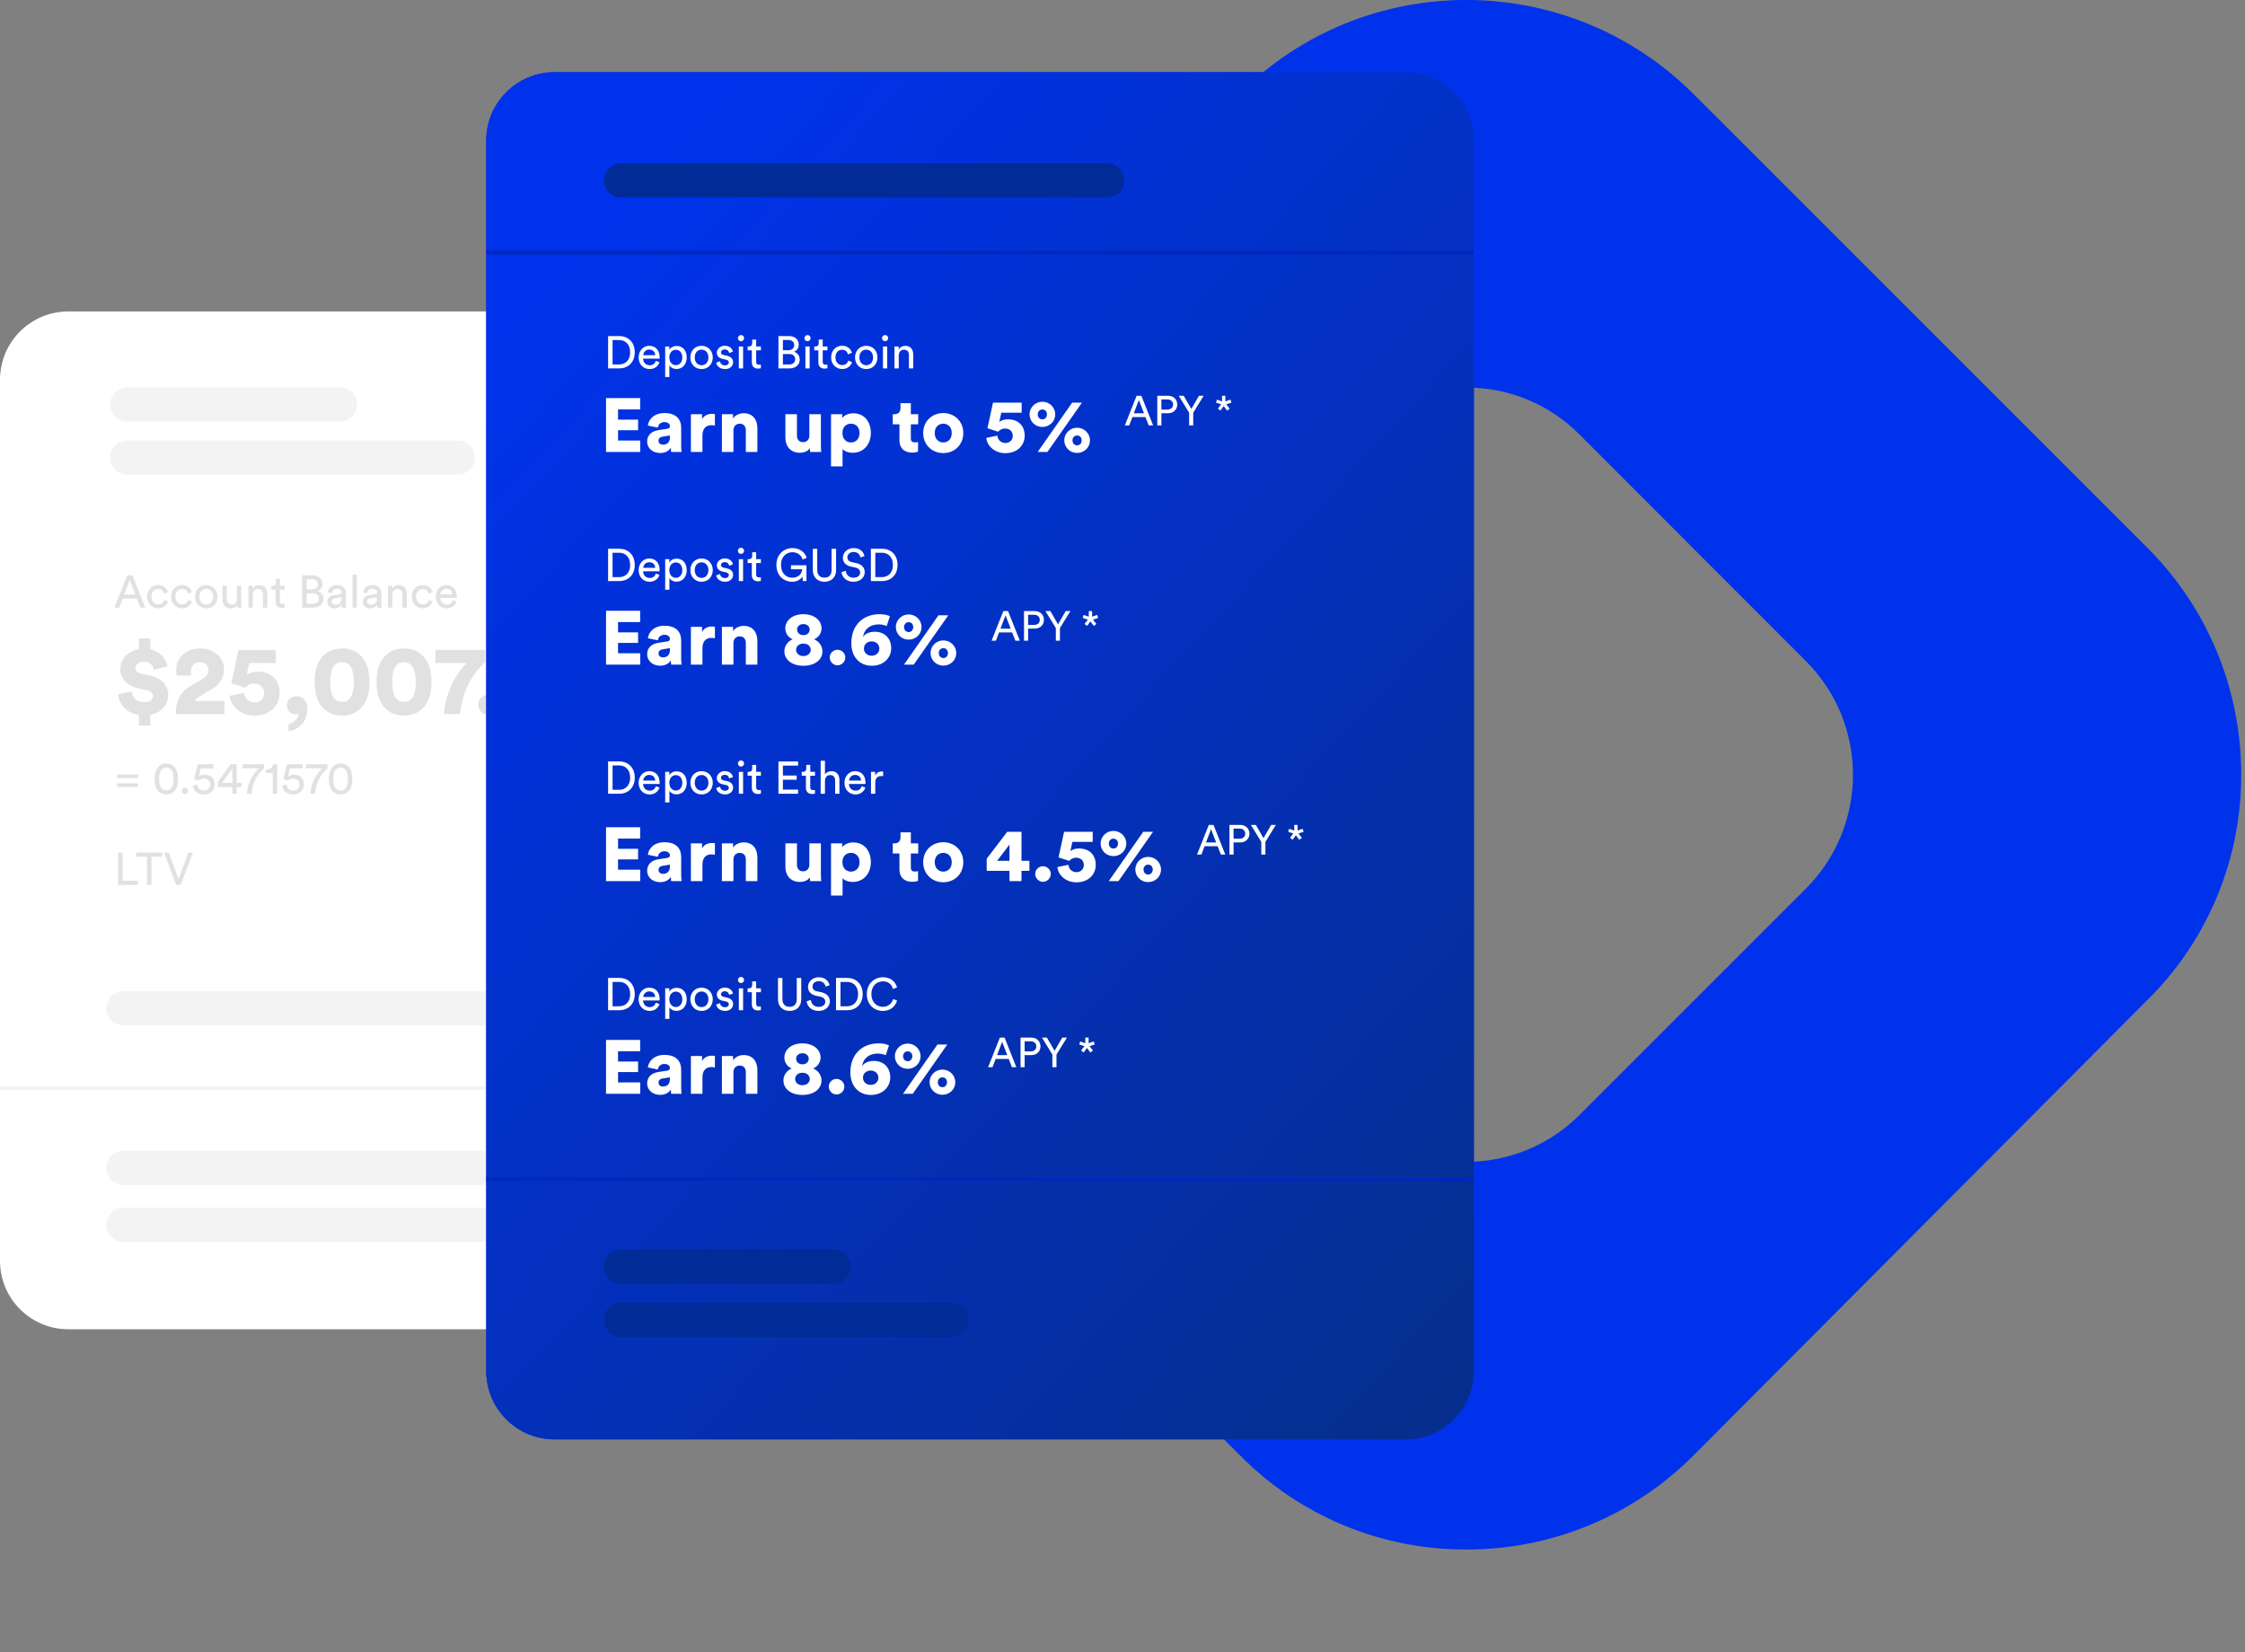 <svg width="591" height="435" viewBox="0 0 591 435" fill="none" xmlns="http://www.w3.org/2000/svg">
<rect x="0" y="0" width="591" height="435" fill="#808080" stroke="none"/>
<g clip-path="url(#clip0)">
<path d="M0 100C0 90.06 8.06 82 18 82H212C221.94 82 230 90.06 230 100V332C230 341.94 221.94 350 212 350H18C8.06 350 0 341.94 0 332V100Z" fill="white"/>
<path d="M36.28 233V231.9H32.26V224.5H31.08V233H36.28ZM42.71 225.58V224.49H35.85V225.58H38.69V233H39.87V225.58H42.71ZM47 231.49L44.43 224.49H43.18L46.38 233H47.54L50.82 224.49H49.58L47 231.49Z" fill="#E1E1E1"/>
<path d="M36.97 160H38.24L34.86 151.49H33.5L30.12 160H31.38L32.28 157.62H36.05L36.97 160ZM34.15 152.72L35.63 156.54H32.7L34.15 152.72ZM41.63 155.09C42.61 155.09 43.03 155.75 43.18 156.31L44.2 155.88C43.96 155 43.17 154.04 41.63 154.04C39.99 154.04 38.73 155.3 38.73 157.1C38.73 158.85 39.97 160.17 41.65 160.17C43.15 160.17 43.98 159.2 44.25 158.37L43.25 157.94C43.12 158.4 42.72 159.13 41.64 159.13C40.7 159.13 39.88 158.42 39.88 157.1C39.88 155.76 40.72 155.09 41.63 155.09ZM47.94 155.09C48.92 155.09 49.34 155.75 49.49 156.31L50.51 155.88C50.27 155 49.48 154.04 47.94 154.04C46.3 154.04 45.04 155.3 45.04 157.1C45.04 158.85 46.28 160.17 47.96 160.17C49.46 160.17 50.29 159.2 50.56 158.37L49.56 157.94C49.43 158.4 49.03 159.13 47.95 159.13C47.01 159.13 46.19 158.42 46.19 157.1C46.19 155.76 47.03 155.09 47.94 155.09ZM54.29 159.17C53.33 159.17 52.49 158.45 52.49 157.11C52.49 155.78 53.33 155.06 54.29 155.06C55.25 155.06 56.09 155.78 56.09 157.11C56.09 158.45 55.25 159.17 54.29 159.17ZM54.29 154.05C52.56 154.05 51.34 155.36 51.34 157.11C51.34 158.87 52.56 160.18 54.29 160.18C56.02 160.18 57.24 158.87 57.24 157.11C57.24 155.36 56.02 154.05 54.29 154.05ZM62.43 159.3C62.43 159.54 62.45 159.86 62.48 160H63.56C63.54 159.8 63.5 159.39 63.5 158.93V154.23H62.37V157.71C62.37 158.59 61.91 159.19 61 159.19C60.05 159.19 59.69 158.49 59.69 157.7V154.23H58.56V157.87C58.56 159.18 59.38 160.19 60.72 160.19C61.4 160.18 62.12 159.9 62.43 159.3ZM66.55 156.66C66.55 155.78 67.01 155.08 67.89 155.08C68.9 155.08 69.23 155.73 69.23 156.53V160H70.36V156.34C70.36 155.06 69.68 154.06 68.3 154.06C67.63 154.06 66.94 154.34 66.52 155.06V154.23H65.42V160H66.55V156.66ZM73.68 152.4H72.65V153.34C72.65 153.84 72.39 154.23 71.76 154.23H71.45V155.25H72.55V158.42C72.55 159.46 73.17 160.06 74.16 160.06C74.54 160.06 74.83 159.99 74.93 159.95V158.99C74.83 159.01 74.63 159.04 74.49 159.04C73.9 159.04 73.69 158.78 73.69 158.25V155.25H74.94V154.23H73.69V152.4H73.68ZM79.55 151.49V160H82.53C84.09 160 85.16 159.03 85.16 157.68C85.16 156.73 84.6 155.87 83.62 155.63C84.36 155.35 84.89 154.71 84.89 153.79C84.89 152.45 83.94 151.49 82.32 151.49H79.55ZM80.72 155.21V152.52H82.14C83.11 152.52 83.7 153.05 83.7 153.85C83.7 154.64 83.14 155.21 82.19 155.21H80.72ZM80.72 158.97V156.22H82.4C83.43 156.22 83.95 156.8 83.95 157.61C83.95 158.44 83.3 158.97 82.35 158.97H80.72ZM86.17 158.45C86.17 159.36 86.93 160.18 88.1 160.18C89.13 160.18 89.71 159.63 89.96 159.22C89.96 159.64 90 159.86 90.02 160H91.12C91.1 159.86 91.05 159.56 91.05 159.05V156.16C91.05 155.03 90.38 154.05 88.65 154.05C87.4 154.05 86.41 154.82 86.29 155.92L87.37 156.17C87.44 155.5 87.89 155.01 88.68 155.01C89.56 155.01 89.93 155.48 89.93 156.04C89.93 156.24 89.83 156.42 89.49 156.47L87.93 156.7C86.93 156.84 86.17 157.42 86.17 158.45ZM88.26 159.23C87.68 159.23 87.32 158.82 87.32 158.39C87.32 157.87 87.68 157.6 88.16 157.53L89.92 157.27V157.53C89.93 158.79 89.18 159.23 88.26 159.23ZM93.94 160V151.31H92.81V160H93.94ZM95.5 158.45C95.5 159.36 96.26 160.18 97.43 160.18C98.46 160.18 99.04 159.63 99.29 159.22C99.29 159.64 99.33 159.86 99.35 160H100.45C100.43 159.86 100.38 159.56 100.38 159.05V156.16C100.38 155.03 99.71 154.05 97.98 154.05C96.73 154.05 95.74 154.82 95.62 155.92L96.7 156.17C96.77 155.5 97.22 155.01 98.01 155.01C98.89 155.01 99.26 155.48 99.26 156.04C99.26 156.24 99.16 156.42 98.82 156.47L97.26 156.7C96.25 156.84 95.5 157.42 95.5 158.45ZM97.59 159.23C97.01 159.23 96.65 158.82 96.65 158.39C96.65 157.87 97.01 157.6 97.49 157.53L99.25 157.27V157.53C99.25 158.79 98.51 159.23 97.59 159.23ZM103.27 156.66C103.27 155.78 103.73 155.08 104.61 155.08C105.62 155.08 105.95 155.73 105.95 156.53V160H107.08V156.34C107.08 155.06 106.4 154.06 105.02 154.06C104.35 154.06 103.66 154.34 103.24 155.06V154.23H102.14V160H103.27V156.66ZM111.3 155.09C112.28 155.09 112.7 155.75 112.85 156.31L113.87 155.88C113.63 155 112.84 154.04 111.3 154.04C109.66 154.04 108.4 155.3 108.4 157.1C108.4 158.85 109.64 160.17 111.32 160.17C112.82 160.17 113.65 159.2 113.92 158.37L112.92 157.94C112.79 158.4 112.39 159.13 111.31 159.13C110.37 159.13 109.55 158.42 109.55 157.1C109.55 155.76 110.39 155.09 111.3 155.09ZM115.92 156.52C115.97 155.78 116.54 155.04 117.49 155.04C118.51 155.04 119.05 155.69 119.07 156.52H115.92ZM119.24 158.02C119.02 158.67 118.56 159.18 117.62 159.18C116.65 159.18 115.9 158.46 115.88 157.43H120.22C120.23 157.36 120.24 157.21 120.24 157.07C120.24 155.27 119.24 154.05 117.47 154.05C116.02 154.05 114.71 155.29 114.71 157.1C114.71 159.06 116.07 160.18 117.61 160.18C118.95 160.18 119.88 159.38 120.2 158.36L119.24 158.02Z" fill="#E1E1E1"/>
<path d="M154.57 226.93C154.57 226.34 154.71 225.84 155 225.44C155.28 225.03 155.66 224.73 156.14 224.52C156.62 224.31 157.15 224.21 157.74 224.21C158.37 224.21 158.92 224.3 159.41 224.47C159.9 224.64 160.28 224.89 160.56 225.23C160.84 225.57 160.98 225.99 160.98 226.5C160.98 226.93 160.85 227.31 160.59 227.65C160.33 227.99 159.92 228.25 159.36 228.44C159.71 228.54 160.02 228.68 160.3 228.87C160.58 229.06 160.79 229.29 160.95 229.58C161.11 229.86 161.2 230.2 161.2 230.58C161.2 230.99 161.11 231.36 160.93 231.68C160.75 232 160.51 232.27 160.19 232.49C159.87 232.71 159.5 232.87 159.08 232.98C158.66 233.09 158.2 233.14 157.71 233.14C157.06 233.14 156.5 233.02 156.02 232.8C155.54 232.58 155.18 232.27 154.92 231.86C154.66 231.45 154.52 230.97 154.51 230.41H155.93C156.01 230.93 156.22 231.31 156.54 231.56C156.87 231.81 157.27 231.93 157.73 231.93C158.12 231.93 158.45 231.87 158.74 231.76C159.02 231.64 159.24 231.48 159.39 231.27C159.55 231.06 159.62 230.82 159.62 230.54C159.62 230.25 159.54 230 159.37 229.79C159.21 229.58 158.98 229.42 158.69 229.31C158.4 229.2 158.08 229.14 157.72 229.13L156.92 229.11V227.92L157.66 227.89C158 227.88 158.31 227.81 158.57 227.69C158.83 227.57 159.04 227.41 159.19 227.22C159.34 227.03 159.41 226.8 159.41 226.56C159.41 226.34 159.34 226.13 159.2 225.95C159.06 225.77 158.87 225.63 158.62 225.53C158.37 225.43 158.07 225.37 157.73 225.37C157.44 225.37 157.16 225.42 156.91 225.53C156.65 225.63 156.44 225.8 156.27 226.03C156.11 226.26 156.02 226.56 156 226.93H154.57ZM162.31 226.93C162.31 226.34 162.45 225.84 162.74 225.44C163.02 225.03 163.4 224.73 163.88 224.52C164.36 224.31 164.89 224.21 165.48 224.21C166.11 224.21 166.66 224.3 167.15 224.47C167.64 224.64 168.02 224.89 168.3 225.23C168.58 225.57 168.72 225.99 168.72 226.5C168.72 226.93 168.59 227.31 168.33 227.65C168.07 227.99 167.66 228.25 167.1 228.44C167.45 228.54 167.76 228.68 168.04 228.87C168.32 229.06 168.53 229.29 168.69 229.58C168.85 229.86 168.94 230.2 168.94 230.58C168.94 230.99 168.85 231.36 168.67 231.68C168.49 232 168.25 232.27 167.93 232.49C167.61 232.71 167.24 232.87 166.82 232.98C166.4 233.09 165.94 233.14 165.45 233.14C164.8 233.14 164.24 233.02 163.76 232.8C163.28 232.58 162.92 232.27 162.66 231.86C162.4 231.45 162.26 230.97 162.25 230.41H163.67C163.75 230.93 163.96 231.31 164.28 231.56C164.61 231.81 165.01 231.93 165.47 231.93C165.86 231.93 166.19 231.87 166.48 231.76C166.76 231.64 166.98 231.48 167.13 231.27C167.29 231.06 167.36 230.82 167.36 230.54C167.36 230.25 167.28 230 167.11 229.79C166.95 229.58 166.72 229.42 166.43 229.31C166.14 229.2 165.82 229.14 165.46 229.13L164.66 229.11V227.92L165.4 227.89C165.74 227.88 166.05 227.81 166.31 227.69C166.57 227.57 166.78 227.41 166.93 227.22C167.08 227.03 167.15 226.8 167.15 226.56C167.15 226.34 167.08 226.13 166.94 225.95C166.8 225.77 166.61 225.63 166.36 225.53C166.11 225.43 165.81 225.37 165.47 225.37C165.18 225.37 164.9 225.42 164.65 225.53C164.39 225.63 164.18 225.8 164.01 226.03C163.85 226.26 163.76 226.56 163.74 226.93H162.31ZM170.09 233V231.32H171.74V233H170.09ZM176.24 224.2C177.23 224.2 178.02 224.58 178.59 225.35C179.17 226.11 179.46 227.22 179.46 228.68C179.46 230.13 179.17 231.24 178.6 232C178.03 232.76 177.24 233.13 176.24 233.13C175.24 233.13 174.45 232.75 173.87 232C173.3 231.24 173.01 230.14 173.01 228.69C173.01 227.71 173.14 226.89 173.41 226.23C173.67 225.56 174.05 225.06 174.53 224.72C175.01 224.38 175.58 224.2 176.24 224.2ZM176.24 231.91C176.8 231.91 177.22 231.66 177.5 231.16C177.78 230.66 177.91 229.83 177.91 228.68C177.91 227.5 177.77 226.66 177.49 226.15C177.21 225.64 176.79 225.38 176.23 225.38C175.67 225.38 175.25 225.64 174.96 226.15C174.68 226.67 174.53 227.51 174.53 228.68C174.53 229.83 174.67 230.65 174.96 231.16C175.25 231.66 175.68 231.91 176.24 231.91ZM181.44 224.32H186.83L186.78 225.54H182.63L182.43 227.95C182.74 227.73 183.05 227.58 183.36 227.48C183.67 227.38 184.02 227.34 184.39 227.34C184.94 227.34 185.44 227.45 185.9 227.66C186.35 227.88 186.71 228.19 186.98 228.61C187.25 229.03 187.38 229.54 187.38 230.15C187.38 230.76 187.24 231.28 186.97 231.73C186.7 232.17 186.32 232.52 185.83 232.76C185.34 233 184.76 233.12 184.1 233.12C183.55 233.12 183.03 233.03 182.56 232.85C182.09 232.67 181.68 232.41 181.34 232.09C181 231.77 180.75 231.4 180.58 230.99L181.76 230.37C181.91 230.67 182.08 230.93 182.29 231.17C182.5 231.41 182.74 231.59 183.02 231.73C183.3 231.86 183.62 231.93 183.98 231.93C184.54 231.93 185 231.77 185.34 231.46C185.68 231.14 185.86 230.72 185.86 230.2C185.86 229.88 185.78 229.59 185.62 229.34C185.46 229.09 185.25 228.89 184.98 228.75C184.71 228.61 184.41 228.53 184.06 228.53C183.86 228.53 183.66 228.55 183.48 228.58C183.3 228.62 183.13 228.68 182.95 228.78C182.77 228.88 182.58 229.02 182.37 229.22C182.33 229.24 182.3 229.25 182.28 229.25C182.26 229.25 182.23 229.23 182.19 229.21L181.07 228.75L181.44 224.32ZM190.66 224.19C191.06 224.19 191.42 224.3 191.74 224.51C192.06 224.72 192.31 225.01 192.5 225.39C192.68 225.76 192.78 226.19 192.78 226.67C192.78 227.15 192.69 227.57 192.5 227.94C192.32 228.31 192.07 228.6 191.75 228.81C191.43 229.02 191.07 229.12 190.66 229.12C190.25 229.12 189.89 229.02 189.56 228.81C189.24 228.6 188.99 228.31 188.8 227.94C188.62 227.57 188.52 227.15 188.52 226.67C188.52 226.19 188.61 225.76 188.8 225.39C188.99 225.02 189.24 224.73 189.56 224.51C189.89 224.3 190.25 224.19 190.66 224.19ZM190.64 228.36C190.98 228.36 191.24 228.21 191.41 227.91C191.58 227.61 191.67 227.2 191.67 226.68C191.67 226.15 191.58 225.73 191.41 225.43C191.24 225.12 190.98 224.96 190.64 224.96C190.42 224.96 190.23 225.03 190.07 225.18C189.92 225.32 189.8 225.52 189.72 225.78C189.64 226.04 189.6 226.34 189.6 226.69C189.6 227.2 189.69 227.61 189.86 227.91C190.05 228.2 190.3 228.36 190.64 228.36ZM196.23 228.17C196.63 228.17 197 228.28 197.32 228.49C197.64 228.71 197.89 229 198.08 229.38C198.26 229.75 198.36 230.18 198.36 230.65C198.36 231.13 198.27 231.56 198.08 231.93C197.9 232.3 197.65 232.59 197.33 232.8C197.01 233.01 196.65 233.11 196.24 233.11C195.83 233.11 195.47 233.01 195.14 232.8C194.82 232.59 194.56 232.3 194.38 231.93C194.2 231.56 194.1 231.13 194.1 230.65C194.1 230.17 194.19 229.75 194.38 229.38C194.57 229 194.82 228.71 195.15 228.49C195.48 228.27 195.83 228.17 196.23 228.17ZM196.22 232.34C196.44 232.34 196.63 232.27 196.78 232.13C196.94 231.99 197.05 231.8 197.13 231.55C197.21 231.3 197.25 231 197.25 230.67C197.25 230.33 197.21 230.03 197.13 229.77C197.05 229.51 196.93 229.31 196.78 229.16C196.63 229.02 196.44 228.94 196.22 228.94C196 228.94 195.81 229.01 195.66 229.16C195.51 229.3 195.39 229.51 195.31 229.77C195.23 230.03 195.19 230.32 195.19 230.66C195.19 231 195.23 231.29 195.31 231.54C195.39 231.79 195.51 231.98 195.66 232.12C195.81 232.27 195.99 232.34 196.22 232.34ZM196.73 224.23L190.9 233.05L189.99 233.04L195.85 224.23H196.73Z" fill="#E1E1E1"/>
<path d="M36.34 204.85V203.93H30.78V204.85H36.34ZM36.34 207.19V206.24H30.78V207.19H36.34ZM41.88 205.11C41.88 203.92 42.1 203.08 42.56 202.59C42.86 202.28 43.24 202.09 43.8 202.09C44.35 202.09 44.74 202.28 45.04 202.59C45.51 203.08 45.72 203.92 45.72 205.11C45.72 206.3 45.5 207.14 45.04 207.63C44.74 207.94 44.36 208.13 43.8 208.13C43.25 208.13 42.86 207.94 42.56 207.63C42.09 207.14 41.88 206.3 41.88 205.11ZM40.71 205.11C40.71 206.18 40.89 207.16 41.41 207.93C41.91 208.69 42.69 209.18 43.8 209.18C44.91 209.18 45.68 208.69 46.19 207.93C46.71 207.16 46.89 206.18 46.89 205.11C46.89 204.04 46.71 203.06 46.19 202.29C45.69 201.53 44.91 201.04 43.8 201.04C42.69 201.04 41.92 201.53 41.41 202.29C40.89 203.06 40.71 204.04 40.71 205.11ZM47.84 208.23C47.84 208.7 48.2 209.06 48.67 209.06C49.14 209.06 49.51 208.7 49.51 208.23C49.51 207.76 49.14 207.39 48.67 207.39C48.2 207.39 47.84 207.76 47.84 208.23ZM50.78 206.89C50.89 208.11 52 209.19 53.66 209.19C55.39 209.19 56.52 208 56.52 206.54C56.52 204.93 55.4 203.96 53.88 203.96C53.27 203.96 52.64 204.15 52.3 204.54L52.88 202.31H56.2V201.23H52.1L51.09 205.09C51.49 205.23 51.83 205.39 52.24 205.55C52.58 205.2 53.1 204.99 53.66 204.99C54.56 204.99 55.34 205.53 55.34 206.6C55.34 207.56 54.6 208.17 53.67 208.17C52.7 208.17 51.99 207.52 51.92 206.56L50.78 206.89ZM57.35 207.25H61.17V209H62.31V207.25H63.64V206.16H62.31V201.23H60.69L57.35 205.9V207.25ZM61.17 206.16H58.43L61.17 202.36V206.16ZM69.5 201.22H63.82V202.3H68.2C68.2 202.3 65.34 204.47 65 209H66.21C66.58 204.88 68.78 202.93 69.5 202.35V201.22ZM72.96 209V201.22H71.93C71.75 202.06 71.01 202.66 69.93 202.68V203.51H71.81V209H72.96ZM74.27 206.89C74.38 208.11 75.49 209.19 77.15 209.19C78.88 209.19 80.01 208 80.01 206.54C80.01 204.93 78.89 203.96 77.37 203.96C76.76 203.96 76.13 204.15 75.79 204.54L76.37 202.31H79.69V201.23H75.59L74.58 205.09C74.98 205.23 75.32 205.39 75.73 205.55C76.07 205.2 76.59 204.99 77.15 204.99C78.05 204.99 78.83 205.53 78.83 206.6C78.83 207.56 78.09 208.17 77.16 208.17C76.19 208.17 75.48 207.52 75.41 206.56L74.27 206.89ZM86.22 201.22H80.54V202.3H84.92C84.92 202.3 82.06 204.47 81.72 209H82.93C83.3 204.88 85.5 202.93 86.22 202.35V201.22ZM87.74 205.11C87.74 203.92 87.96 203.08 88.42 202.59C88.72 202.28 89.1 202.09 89.66 202.09C90.21 202.09 90.6 202.28 90.9 202.59C91.37 203.08 91.58 203.92 91.58 205.11C91.58 206.3 91.36 207.14 90.9 207.63C90.6 207.94 90.22 208.13 89.66 208.13C89.11 208.13 88.72 207.94 88.42 207.63C87.96 207.14 87.74 206.3 87.74 205.11ZM86.58 205.11C86.58 206.18 86.76 207.16 87.28 207.93C87.78 208.69 88.56 209.18 89.67 209.18C90.77 209.18 91.55 208.69 92.06 207.93C92.58 207.16 92.76 206.18 92.76 205.11C92.76 204.04 92.58 203.06 92.06 202.29C91.56 201.53 90.78 201.04 89.67 201.04C88.57 201.04 87.79 201.53 87.28 202.29C86.76 203.06 86.58 204.04 86.58 205.11Z" fill="#E1E1E1"/>
<path d="M39.57 191.04V188.21C42.59 187.66 44.3 185.43 44.3 183.04C44.3 180.7 42.92 178.67 39.44 177.89L37.18 177.4C36.17 177.17 35.65 176.62 35.65 175.92C35.65 175.09 36.38 174.23 37.83 174.23C39.88 174.23 40.33 175.58 40.48 176.39L44.09 175.43C43.73 173.66 42.43 171.61 39.57 170.98V168.09H36.58V170.9C33.85 171.37 31.67 173.37 31.67 176.28C31.67 178.75 33.46 180.52 36.38 181.22L38.69 181.77C39.73 182 40.3 182.5 40.3 183.25C40.3 184.26 39.36 184.89 38.06 184.89C35.82 184.89 34.78 183.54 34.65 182.03L31.06 182.84C31.24 184.97 32.91 187.68 36.57 188.27V191.05H39.57V191.04ZM50.4 177.89C50.3 177.55 50.24 177.19 50.24 176.85C50.24 175.45 51.02 174.35 52.61 174.35C54.12 174.35 54.87 175.29 54.87 176.35C54.87 177.47 54.35 178.17 53.02 178.95L50.26 180.56C47.17 182.35 46.28 184.9 46.28 188H59.1V184.57H51.3C51.53 184.08 51.95 183.74 52.44 183.43L55.64 181.53C57.8 180.26 58.97 178.46 58.97 176.28C58.97 173.26 56.58 170.74 52.7 170.74C48.64 170.74 46.38 173.44 46.38 176.46C46.38 176.98 46.46 177.66 46.54 177.86L50.4 177.89ZM60.48 183.19C60.69 185.84 63.26 188.42 67.01 188.42C71.22 188.42 73.61 185.61 73.61 182.47C73.61 178.83 71.24 176.83 67.79 176.83C66.83 176.83 65.58 177.17 64.93 177.74L65.61 174.57H72.58V171.14H62.78L60.88 179.9C60.96 179.95 64.47 181.07 64.55 181.1C64.97 180.58 65.77 180.01 66.92 180.01C68.27 180.01 69.55 180.82 69.55 182.51C69.55 184.04 68.41 184.95 67.03 184.95C65.37 184.95 64.38 183.73 64.3 182.43L60.48 183.19ZM75.51 185.71C75.51 187.01 76.42 188.05 77.85 188.05C78.16 188.05 78.45 187.97 78.58 187.87C78.53 189.43 77.1 190.47 75.98 190.68V192.53C78.06 192.3 80.92 190.58 80.92 186.55C80.92 184.83 79.93 183.3 78.11 183.3C76.63 183.29 75.51 184.33 75.51 185.71ZM86.94 179.58C86.94 178.23 87.1 176.9 87.56 175.91C88.03 174.97 88.78 174.35 90.03 174.35C91.3 174.35 92.03 174.97 92.5 175.91C92.99 176.9 93.15 178.22 93.15 179.58C93.15 180.93 92.99 182.26 92.5 183.25C92.03 184.19 91.3 184.81 90.03 184.81C88.78 184.81 88.03 184.19 87.56 183.25C87.1 182.25 86.94 180.93 86.94 179.58ZM82.83 179.58C82.83 181.66 83.14 183.77 84.31 185.53C85.43 187.19 87.3 188.42 90.03 188.42C92.79 188.42 94.66 187.2 95.78 185.53C96.95 183.76 97.26 181.66 97.26 179.58C97.26 177.5 96.95 175.39 95.78 173.63C94.66 171.94 92.79 170.74 90.03 170.74C87.3 170.74 85.43 171.94 84.31 173.63C83.15 175.39 82.83 177.5 82.83 179.58ZM103.24 179.58C103.24 178.23 103.4 176.9 103.86 175.91C104.33 174.97 105.08 174.35 106.33 174.35C107.6 174.35 108.33 174.97 108.8 175.91C109.29 176.9 109.45 178.22 109.45 179.58C109.45 180.93 109.29 182.26 108.8 183.25C108.33 184.19 107.6 184.81 106.33 184.81C105.08 184.81 104.33 184.19 103.86 183.25C103.4 182.25 103.24 180.93 103.24 179.58ZM99.14 179.58C99.14 181.66 99.45 183.77 100.62 185.53C101.74 187.19 103.61 188.42 106.34 188.42C109.1 188.42 110.97 187.2 112.09 185.53C113.26 183.76 113.57 181.66 113.57 179.58C113.57 177.5 113.26 175.39 112.09 173.63C110.97 171.94 109.1 170.74 106.34 170.74C103.61 170.74 101.74 171.94 100.62 173.63C99.45 175.39 99.14 177.5 99.14 179.58ZM127.73 171.13H114.63V174.56H122.9C122.9 174.56 117.57 179.27 116.87 188H121.13C121.86 179.68 126.56 175.42 127.73 174.4V171.13ZM125.89 185.56C125.89 186.99 127.09 188.24 128.54 188.24C130 188.24 131.22 186.99 131.22 185.56C131.22 184.1 130 182.91 128.54 182.91C127.08 182.9 125.89 184.1 125.89 185.56ZM133.68 187.51C134.56 188.03 136.1 188.39 137.61 188.39C143.41 188.39 146.61 184.83 146.61 178.85C146.61 173.47 143.62 170.74 139.77 170.74C135.82 170.74 133.17 173.26 133.17 176.69C133.17 180.07 135.74 182.36 138.99 182.36C140.5 182.36 141.95 181.76 142.66 180.72C142.4 183.71 140.11 184.88 137.54 184.88C136.34 184.88 135.12 184.49 134.58 184.2L133.68 187.51ZM142.1 176.56C142.1 177.94 141.01 178.95 139.58 178.95C138.15 178.95 137.06 177.96 137.06 176.56C137.06 175.16 138.15 174.17 139.58 174.17C141.01 174.17 142.1 175.16 142.1 176.56ZM154.87 177.91C153.41 177.88 152.71 176.95 152.71 175.93C152.71 175.05 153.46 174.11 154.87 174.11C156.27 174.11 157.03 175.05 157.03 175.93C157.03 176.95 156.35 177.89 154.87 177.91ZM154.87 185.06C153.23 185.06 152.37 183.97 152.37 182.95C152.37 181.91 153.15 180.79 154.87 180.79C156.61 180.79 157.39 181.91 157.39 182.95C157.39 183.97 156.53 185.06 154.87 185.06ZM154.87 188.39C158.72 188.39 161.4 186.39 161.4 183.42C161.4 181.68 160.28 180.01 158.51 179.31C160.25 178.69 161.08 176.94 161.08 175.62C161.08 172.79 158.53 170.73 154.87 170.73C151.23 170.73 148.68 172.78 148.68 175.62C148.68 176.95 149.49 178.69 151.23 179.31C149.46 180.01 148.37 181.68 148.37 183.42C148.37 186.39 151.05 188.39 154.87 188.39Z" fill="#E1E1E1"/>
<path d="M33.5 116H120.5C122.99 116 125 118.01 125 120.5C125 122.99 122.99 125 120.5 125H33.5C31.01 125 29 122.99 29 120.5C29 118.01 31.01 116 33.5 116Z" fill="#F3F3F3"/>
<path d="M385.93 407.99C363.54 408.06 342.06 399.09 326.41 383.17L206.75 263.86C190.76 248 181.86 226.31 182 203.78C182 181.46 190.9 160.11 206.82 144.47L326.14 24.81C359.1 -8.22 412.63 -8.29 445.73 24.67C445.8 24.74 445.8 24.74 445.87 24.81L565.18 144.12C581.17 159.97 590.07 181.6 590 204.12C590 226.44 581.1 247.78 565.18 263.43L445.8 383.24C429.94 399.16 408.39 408.06 385.93 407.99ZM385.93 102.06C374.74 101.99 363.96 106.44 356.1 114.37L296.3 174.16C279.82 190.64 279.82 217.41 296.3 233.89L356.03 293.62C372.58 310.03 399.28 310.03 415.76 293.62L475.49 233.89C491.9 217.34 491.9 190.64 475.49 174.16L415.76 114.37C407.9 106.44 397.13 101.99 385.93 102.06Z" fill="#0032EB"/>
<path d="M33.5 102H89.5C91.99 102 94 104.01 94 106.5C94 108.99 91.99 111 89.5 111H33.5C31.01 111 29 108.99 29 106.5C29 104.01 31.01 102 33.5 102Z" fill="#F3F3F3"/>
<path d="M0 286.5H230" stroke="#F3F3F3"/>
<path d="M32.5 303H148.5C150.99 303 153 305.01 153 307.5C153 309.99 150.99 312 148.5 312H32.5C30.01 312 28 309.99 28 307.5C28 305.01 30.01 303 32.5 303Z" fill="#F3F3F3"/>
<path d="M32.5 261H148.5C150.99 261 153 263.01 153 265.5C153 267.99 150.99 270 148.5 270H32.5C30.01 270 28 267.99 28 265.5C28 263.01 30.01 261 32.5 261Z" fill="#F3F3F3"/>
<path d="M32.5 318H148.5C150.99 318 153 320.01 153 322.5C153 324.99 150.99 327 148.5 327H32.5C30.01 327 28 324.99 28 322.5C28 320.01 30.01 318 32.5 318Z" fill="#F3F3F3"/>
<path d="M128 37C128 27.06 136.06 19 146 19H370C379.94 19 388 27.06 388 37V361C388 370.94 379.94 379 370 379H146C136.06 379 128 370.94 128 361V37Z" fill="#0032EB"/>
<path d="M128 37C128 27.06 136.06 19 146 19H370C379.94 19 388 27.06 388 37V361C388 370.94 379.94 379 370 379H146C136.06 379 128 370.94 128 361V37Z" fill="url(#paint0_linear)"/>
<path d="M128 310.5H388" stroke="#0028BC"/>
<path d="M128 66.5H388" stroke="#0028BC"/>
<path d="M163.5 43H291.5C293.99 43 296 45.01 296 47.5C296 49.99 293.99 52 291.5 52H163.5C161.01 52 159 49.99 159 47.5C159 45.01 161.01 43 163.5 43Z" fill="#012B97"/>
<path d="M163.5 343H250.5C252.99 343 255 345.01 255 347.5C255 349.99 252.99 352 250.5 352H163.5C161.01 352 159 349.99 159 347.5C159 345.01 161.01 343 163.5 343Z" fill="#012B97"/>
<path d="M163.5 329H219.5C221.99 329 224 331.01 224 333.5C224 335.99 221.99 338 219.5 338H163.5C161.01 338 159 335.99 159 333.5C159 331.01 161.01 329 163.5 329Z" fill="#012B97"/>
<path d="M161.26 95.96V89.54H163.02C164.59 89.54 165.89 90.62 165.89 92.77C165.89 94.91 164.57 95.96 163 95.96H161.26ZM163.03 97C165.19 97 167.1 95.55 167.1 92.76C167.1 89.96 165.22 88.49 163.06 88.49H160.08V97H163.03ZM169.33 93.52C169.38 92.78 169.95 92.04 170.9 92.04C171.92 92.04 172.46 92.69 172.48 93.52H169.33ZM172.65 95.02C172.43 95.67 171.97 96.18 171.03 96.18C170.06 96.18 169.31 95.46 169.29 94.43H173.63C173.64 94.36 173.65 94.21 173.65 94.07C173.65 92.27 172.65 91.05 170.88 91.05C169.43 91.05 168.12 92.29 168.12 94.1C168.12 96.06 169.48 97.18 171.02 97.18C172.36 97.18 173.29 96.38 173.61 95.36L172.65 95.02ZM176.22 99.28V96.22C176.53 96.74 177.2 97.16 178.09 97.16C179.78 97.16 180.78 95.83 180.78 94.11C180.78 92.43 179.86 91.1 178.13 91.1C177.19 91.1 176.51 91.56 176.2 92.13V91.23H175.11V99.28H176.22ZM179.62 94.11C179.62 95.3 178.96 96.15 177.92 96.15C176.89 96.15 176.2 95.3 176.2 94.11C176.2 92.96 176.88 92.09 177.92 92.09C178.98 92.09 179.62 92.96 179.62 94.11ZM184.69 96.17C183.73 96.17 182.89 95.45 182.89 94.11C182.89 92.78 183.73 92.06 184.69 92.06C185.65 92.06 186.49 92.78 186.49 94.11C186.49 95.45 185.65 96.17 184.69 96.17ZM184.69 91.05C182.96 91.05 181.74 92.36 181.74 94.11C181.74 95.87 182.96 97.18 184.69 97.18C186.42 97.18 187.64 95.87 187.64 94.11C187.64 92.36 186.41 91.05 184.69 91.05ZM188.54 95.5C188.64 96.16 189.31 97.18 190.89 97.18C192.32 97.18 193 96.21 193 95.39C193 94.54 192.45 93.9 191.4 93.67L190.46 93.47C190.02 93.37 189.8 93.12 189.8 92.77C189.8 92.37 190.18 92 190.76 92C191.67 92 191.91 92.66 191.96 92.96L192.96 92.59C192.84 92.07 192.35 91.04 190.76 91.04C189.63 91.04 188.71 91.88 188.71 92.86C188.71 93.68 189.25 94.29 190.15 94.48L191.13 94.7C191.61 94.81 191.87 95.08 191.87 95.44C191.87 95.85 191.52 96.21 190.89 96.21C190.07 96.21 189.62 95.73 189.55 95.13L188.54 95.5ZM195.62 97V91.23H194.5V97H195.62ZM194.26 89.04C194.26 89.48 194.62 89.84 195.06 89.84C195.52 89.84 195.88 89.48 195.88 89.04C195.88 88.58 195.52 88.22 195.06 88.22C194.62 88.23 194.26 88.59 194.26 89.04ZM199.05 89.4H198.02V90.34C198.02 90.84 197.76 91.23 197.13 91.23H196.82V92.25H197.92V95.42C197.92 96.46 198.54 97.06 199.53 97.06C199.91 97.06 200.2 96.99 200.3 96.95V95.99C200.2 96.01 200 96.04 199.86 96.04C199.27 96.04 199.06 95.78 199.06 95.25V92.25H200.31V91.23H199.06V89.4H199.05ZM204.93 88.49V97H207.91C209.47 97 210.54 96.03 210.54 94.68C210.54 93.73 209.98 92.87 209 92.63C209.74 92.35 210.27 91.71 210.27 90.79C210.27 89.45 209.32 88.49 207.7 88.49H204.93ZM206.1 92.21V89.52H207.52C208.49 89.52 209.08 90.05 209.08 90.85C209.08 91.64 208.52 92.21 207.57 92.21H206.1ZM206.1 95.97V93.22H207.78C208.81 93.22 209.33 93.8 209.33 94.61C209.33 95.44 208.68 95.97 207.73 95.97H206.1ZM213.14 97V91.23H212.02V97H213.14ZM211.77 89.04C211.77 89.48 212.13 89.84 212.57 89.84C213.03 89.84 213.39 89.48 213.39 89.04C213.39 88.58 213.03 88.22 212.57 88.22C212.13 88.23 211.77 88.59 211.77 89.04ZM216.57 89.4H215.54V90.34C215.54 90.84 215.28 91.23 214.65 91.23H214.34V92.25H215.44V95.42C215.44 96.46 216.06 97.06 217.05 97.06C217.43 97.06 217.72 96.99 217.82 96.95V95.99C217.72 96.01 217.52 96.04 217.38 96.04C216.79 96.04 216.58 95.78 216.58 95.25V92.25H217.83V91.23H216.58V89.4H216.57ZM221.69 92.09C222.67 92.09 223.09 92.75 223.24 93.31L224.26 92.88C224.02 92 223.23 91.04 221.69 91.04C220.05 91.04 218.79 92.3 218.79 94.1C218.79 95.85 220.03 97.17 221.71 97.17C223.21 97.17 224.04 96.2 224.31 95.37L223.31 94.94C223.18 95.4 222.78 96.13 221.7 96.13C220.76 96.13 219.94 95.42 219.94 94.1C219.94 92.76 220.78 92.09 221.69 92.09ZM228.04 96.17C227.08 96.17 226.24 95.45 226.24 94.11C226.24 92.78 227.08 92.06 228.04 92.06C229 92.06 229.84 92.78 229.84 94.11C229.85 95.45 229.01 96.17 228.04 96.17ZM228.04 91.05C226.31 91.05 225.09 92.36 225.09 94.11C225.09 95.87 226.31 97.18 228.04 97.18C229.77 97.18 230.99 95.87 230.99 94.11C231 92.36 229.77 91.05 228.04 91.05ZM233.56 97V91.23H232.44V97H233.56ZM232.19 89.04C232.19 89.48 232.55 89.84 232.99 89.84C233.45 89.84 233.81 89.48 233.81 89.04C233.81 88.58 233.45 88.22 232.99 88.22C232.55 88.23 232.19 88.59 232.19 89.04ZM236.6 93.66C236.6 92.78 237.06 92.08 237.94 92.08C238.95 92.08 239.28 92.73 239.28 93.53V97H240.41V93.34C240.41 92.06 239.73 91.06 238.35 91.06C237.68 91.06 236.99 91.34 236.57 92.06V91.23H235.47V97H236.6V93.66Z" fill="white"/>
<path d="M168.54 119V116H162.7V113.28H167.98V110.5H162.7V107.8H168.52V104.82H159.54V119H168.54ZM170.36 116.26C170.36 117.84 171.62 119.28 173.8 119.28C175.12 119.28 176.08 118.72 176.6 117.88C176.6 118.56 176.68 118.92 176.7 119H179.44C179.42 118.9 179.32 118.24 179.32 117.46V112.6C179.32 110.56 178.14 108.76 174.92 108.76C172 108.76 170.68 110.64 170.56 112.06L173.2 112.6C173.26 111.86 173.84 111.14 174.9 111.14C175.86 111.14 176.36 111.64 176.36 112.22C176.36 112.56 176.18 112.82 175.64 112.9L173.3 113.26C171.66 113.5 170.36 114.5 170.36 116.26ZM174.54 117.08C173.7 117.08 173.36 116.58 173.36 116.06C173.36 115.36 173.84 115.06 174.48 114.96L176.36 114.66V115.1C176.36 116.64 175.44 117.08 174.54 117.08ZM188.2 109.06C188 109 187.7 108.96 187.4 108.96C186.6 108.96 185.34 109.28 184.82 110.4V109.06H181.88V119H184.92V114.66C184.92 112.68 186.02 111.96 187.24 111.96C187.54 111.96 187.86 111.98 188.2 112.06V109.06ZM193.08 113.3C193.08 112.3 193.72 111.56 194.72 111.56C195.82 111.56 196.34 112.3 196.34 113.28V119H199.38V112.76C199.38 110.58 198.26 108.8 195.76 108.8C194.74 108.8 193.52 109.26 192.98 110.2V109.06H190.04V119H193.08V113.3ZM213.28 119H216.2C216.18 118.84 216.1 118.12 216.1 117.22V109.06H213.06V114.72C213.06 115.72 212.42 116.42 211.4 116.42C210.32 116.42 209.8 115.66 209.8 114.7V109.06H206.76V115.34C206.76 117.46 208.12 119.22 210.54 119.22C211.54 119.22 212.68 118.86 213.2 118C213.2 118.26 213.24 118.82 213.28 119ZM221.81 122.8V118.22C222.27 118.78 223.23 119.22 224.51 119.22C227.29 119.22 229.25 117.04 229.25 114C229.25 111.02 227.51 108.82 224.63 108.82C223.21 108.82 222.13 109.44 221.71 110.08V109.06H218.77V122.8H221.81ZM226.27 114.02C226.27 115.68 225.21 116.5 224.01 116.5C222.83 116.5 221.77 115.66 221.77 114.02C221.77 112.36 222.83 111.56 224.01 111.56C225.21 111.56 226.27 112.36 226.27 114.02ZM239.78 106.16H237.06V107.44C237.06 108.36 236.56 109.06 235.52 109.06H235.02V111.72H236.78V115.98C236.78 117.96 238.04 119.18 240.1 119.18C241.06 119.18 241.56 118.96 241.68 118.9V116.38C241.5 116.42 241.2 116.48 240.88 116.48C240.22 116.48 239.78 116.26 239.78 115.44V111.72H241.72V109.06H239.78V106.16ZM248.31 116.5C247.17 116.5 246.07 115.68 246.07 114.02C246.07 112.34 247.17 111.56 248.31 111.56C249.47 111.56 250.55 112.34 250.55 114.02C250.55 115.7 249.47 116.5 248.31 116.5ZM248.31 108.76C245.35 108.76 243.03 110.94 243.03 114.02C243.03 117.1 245.35 119.3 248.31 119.3C251.29 119.3 253.59 117.1 253.59 114.02C253.59 110.94 251.29 108.76 248.31 108.76ZM259.65 115.3C259.81 117.34 261.79 119.32 264.67 119.32C267.91 119.32 269.75 117.16 269.75 114.74C269.75 111.94 267.93 110.4 265.27 110.4C264.53 110.4 263.57 110.66 263.07 111.1L263.59 108.66H268.95V106.02H261.41L259.95 112.76C260.01 112.8 262.71 113.66 262.77 113.68C263.09 113.28 263.71 112.84 264.59 112.84C265.63 112.84 266.61 113.46 266.61 114.76C266.61 115.94 265.73 116.64 264.67 116.64C263.39 116.64 262.63 115.7 262.57 114.7L259.65 115.3ZM273.19 109.1C273.19 108.34 273.71 107.82 274.41 107.82C275.11 107.82 275.61 108.34 275.61 109.1C275.61 109.88 275.11 110.42 274.41 110.42C273.71 110.42 273.19 109.9 273.19 109.1ZM271.03 109.1C271.03 110.96 272.53 112.42 274.39 112.42C276.25 112.42 277.79 111.02 277.79 109.1C277.79 107.24 276.25 105.78 274.41 105.78C272.57 105.78 271.03 107.24 271.03 109.1ZM282.33 115.94C282.33 115.18 282.85 114.66 283.55 114.66C284.25 114.66 284.75 115.18 284.75 115.94C284.75 116.72 284.25 117.26 283.55 117.26C282.85 117.26 282.33 116.74 282.33 115.94ZM280.17 115.94C280.17 117.8 281.67 119.26 283.53 119.26C285.39 119.26 286.93 117.86 286.93 115.94C286.93 114.08 285.39 112.62 283.55 112.62C281.71 112.62 280.17 114.08 280.17 115.94ZM275.73 119L284.83 106.02H282.25L273.17 119H275.73Z" fill="white"/>
<path d="M302.39 112H303.56L300.46 104.2H299.22L296.12 112H297.28L298.1 109.82H301.55L302.39 112ZM299.81 105.32L301.16 108.82H298.48L299.81 105.32ZM305.74 107.84V105.17H307.3C308.23 105.17 308.81 105.7 308.81 106.52C308.81 107.32 308.24 107.84 307.3 107.84H305.74ZM307.5 108.81C308.94 108.81 309.91 107.83 309.91 106.51C309.91 105.2 308.94 104.2 307.5 104.2H304.66V112H305.74V108.81H307.5ZM313.04 108.67V112H314.12V108.67L316.87 104.2H315.64L313.62 107.68L311.6 104.2H310.3L313.04 108.67ZM322.58 104.2H321.71V105.69L320.37 105.22L320.12 106.01L321.48 106.46L320.61 107.6L321.28 108.11L322.14 106.92L323.05 108.12L323.72 107.61L322.82 106.46L324.18 106.01L323.93 105.22L322.58 105.68V104.2Z" fill="white"/>
<path d="M161.26 151.96V145.54H163.02C164.59 145.54 165.89 146.62 165.89 148.77C165.89 150.91 164.57 151.96 163 151.96H161.26ZM163.03 153C165.19 153 167.1 151.55 167.1 148.76C167.1 145.96 165.22 144.49 163.06 144.49H160.08V153H163.03ZM169.33 149.52C169.38 148.78 169.95 148.04 170.9 148.04C171.92 148.04 172.46 148.69 172.48 149.52H169.33ZM172.65 151.02C172.43 151.67 171.97 152.18 171.03 152.18C170.06 152.18 169.31 151.46 169.29 150.43H173.63C173.64 150.36 173.65 150.21 173.65 150.07C173.65 148.27 172.65 147.05 170.88 147.05C169.43 147.05 168.12 148.29 168.12 150.1C168.12 152.06 169.48 153.18 171.02 153.18C172.36 153.18 173.29 152.38 173.61 151.36L172.65 151.02ZM176.22 155.28V152.22C176.53 152.74 177.2 153.16 178.09 153.16C179.78 153.16 180.78 151.83 180.78 150.11C180.78 148.43 179.86 147.1 178.13 147.1C177.19 147.1 176.51 147.56 176.2 148.13V147.23H175.11V155.28H176.22ZM179.62 150.11C179.62 151.3 178.96 152.15 177.92 152.15C176.89 152.15 176.2 151.3 176.2 150.11C176.2 148.96 176.88 148.09 177.92 148.09C178.98 148.09 179.62 148.96 179.62 150.11ZM184.69 152.17C183.73 152.17 182.89 151.45 182.89 150.11C182.89 148.78 183.73 148.06 184.69 148.06C185.65 148.06 186.49 148.78 186.49 150.11C186.49 151.45 185.65 152.17 184.69 152.17ZM184.69 147.05C182.96 147.05 181.74 148.36 181.74 150.11C181.74 151.87 182.96 153.18 184.69 153.18C186.42 153.18 187.64 151.87 187.64 150.11C187.64 148.36 186.41 147.05 184.69 147.05ZM188.54 151.5C188.64 152.16 189.31 153.18 190.89 153.18C192.32 153.18 193 152.21 193 151.39C193 150.54 192.45 149.9 191.4 149.67L190.46 149.47C190.02 149.37 189.8 149.12 189.8 148.77C189.8 148.37 190.18 148 190.76 148C191.67 148 191.91 148.66 191.96 148.96L192.96 148.59C192.84 148.07 192.35 147.04 190.76 147.04C189.63 147.04 188.71 147.88 188.71 148.86C188.71 149.68 189.25 150.29 190.15 150.48L191.13 150.7C191.61 150.81 191.87 151.08 191.87 151.44C191.87 151.85 191.52 152.21 190.89 152.21C190.07 152.21 189.62 151.73 189.55 151.13L188.54 151.5ZM195.62 153V147.23H194.5V153H195.62ZM194.26 145.04C194.26 145.48 194.62 145.84 195.06 145.84C195.52 145.84 195.88 145.48 195.88 145.04C195.88 144.58 195.52 144.22 195.06 144.22C194.62 144.23 194.26 144.59 194.26 145.04ZM199.05 145.4H198.02V146.34C198.02 146.84 197.76 147.23 197.13 147.23H196.82V148.25H197.92V151.42C197.92 152.46 198.54 153.06 199.53 153.06C199.91 153.06 200.2 152.99 200.3 152.95V151.99C200.2 152.01 200 152.04 199.86 152.04C199.27 152.04 199.06 151.78 199.06 151.25V148.25H200.31V147.23H199.06V145.4H199.05ZM212.3 153V148.84H208.23V149.9H211.18C211.13 150.78 210.45 152.12 208.55 152.12C207.03 152.12 205.59 151 205.59 148.75C205.59 146.49 207.08 145.4 208.6 145.4C209.92 145.4 210.92 146.12 211.3 147.34L212.37 146.88C211.88 145.34 210.45 144.31 208.6 144.31C206.5 144.31 204.39 145.86 204.39 148.74C204.39 151.62 206.38 153.18 208.52 153.18C209.95 153.18 210.87 152.47 211.24 151.8L211.35 153H212.3ZM217.04 153.18C218.77 153.18 220.1 152.1 220.1 150.1V144.5H218.92V150.07C218.92 151.37 218.24 152.1 217.04 152.1C215.85 152.1 215.14 151.37 215.14 150.07V144.5H213.98V150.1C213.98 152.1 215.32 153.18 217.04 153.18ZM227.57 146.42C227.38 145.5 226.61 144.31 224.69 144.31C223.12 144.31 221.88 145.51 221.88 146.84C221.88 148.11 222.74 148.9 223.96 149.17L225.17 149.43C226.02 149.61 226.44 150.14 226.44 150.75C226.44 151.49 225.86 152.11 224.69 152.11C223.41 152.11 222.73 151.23 222.65 150.29L221.52 150.65C221.68 151.86 222.65 153.18 224.7 153.18C226.51 153.18 227.64 151.98 227.64 150.66C227.64 149.47 226.85 148.58 225.43 148.27L224.16 147.99C223.44 147.83 223.07 147.37 223.07 146.75C223.07 145.96 223.75 145.33 224.71 145.33C225.9 145.33 226.41 146.17 226.51 146.78L227.57 146.42ZM230.43 151.96V145.54H232.19C233.76 145.54 235.06 146.62 235.06 148.77C235.06 150.91 233.74 151.96 232.17 151.96H230.43ZM232.21 153C234.37 153 236.28 151.55 236.28 148.76C236.28 145.96 234.4 144.49 232.24 144.49H229.26V153H232.21Z" fill="white"/>
<path d="M161.26 207.96V201.54H163.02C164.59 201.54 165.89 202.62 165.89 204.77C165.89 206.91 164.57 207.96 163 207.96H161.26ZM163.03 209C165.19 209 167.1 207.55 167.1 204.76C167.1 201.96 165.22 200.49 163.06 200.49H160.08V209H163.03ZM169.33 205.52C169.38 204.78 169.95 204.04 170.9 204.04C171.92 204.04 172.46 204.69 172.48 205.52H169.33ZM172.65 207.02C172.43 207.67 171.97 208.18 171.03 208.18C170.06 208.18 169.31 207.46 169.29 206.43H173.63C173.64 206.36 173.65 206.21 173.65 206.07C173.65 204.27 172.65 203.05 170.88 203.05C169.43 203.05 168.12 204.29 168.12 206.1C168.12 208.06 169.48 209.18 171.02 209.18C172.36 209.18 173.29 208.38 173.61 207.36L172.65 207.02ZM176.22 211.28V208.22C176.53 208.74 177.2 209.16 178.09 209.16C179.78 209.16 180.78 207.83 180.78 206.11C180.78 204.43 179.86 203.1 178.13 203.1C177.19 203.1 176.51 203.56 176.2 204.13V203.23H175.11V211.28H176.22ZM179.62 206.11C179.62 207.3 178.96 208.15 177.92 208.15C176.89 208.15 176.2 207.3 176.2 206.11C176.2 204.96 176.88 204.09 177.92 204.09C178.98 204.09 179.62 204.96 179.62 206.11ZM184.69 208.17C183.73 208.17 182.89 207.45 182.89 206.11C182.89 204.78 183.73 204.06 184.69 204.06C185.65 204.06 186.49 204.78 186.49 206.11C186.49 207.45 185.65 208.17 184.69 208.17ZM184.69 203.05C182.96 203.05 181.74 204.36 181.74 206.11C181.74 207.87 182.96 209.18 184.69 209.18C186.42 209.18 187.64 207.87 187.64 206.11C187.64 204.36 186.41 203.05 184.69 203.05ZM188.54 207.5C188.64 208.16 189.31 209.18 190.89 209.18C192.32 209.18 193 208.21 193 207.39C193 206.54 192.45 205.9 191.4 205.67L190.46 205.47C190.02 205.37 189.8 205.12 189.8 204.77C189.8 204.37 190.18 204 190.76 204C191.67 204 191.91 204.66 191.96 204.96L192.96 204.59C192.84 204.07 192.35 203.04 190.76 203.04C189.63 203.04 188.71 203.88 188.71 204.86C188.71 205.68 189.25 206.29 190.15 206.48L191.13 206.7C191.61 206.81 191.87 207.08 191.87 207.44C191.87 207.85 191.52 208.21 190.89 208.21C190.07 208.21 189.62 207.73 189.55 207.13L188.54 207.5ZM195.62 209V203.23H194.5V209H195.62ZM194.26 201.04C194.26 201.48 194.62 201.84 195.06 201.84C195.52 201.84 195.88 201.48 195.88 201.04C195.88 200.58 195.52 200.22 195.06 200.22C194.62 200.23 194.26 200.59 194.26 201.04ZM199.05 201.4H198.02V202.34C198.02 202.84 197.76 203.23 197.13 203.23H196.82V204.25H197.92V207.42C197.92 208.46 198.54 209.06 199.53 209.06C199.91 209.06 200.2 208.99 200.3 208.95V207.99C200.2 208.01 200 208.04 199.86 208.04C199.27 208.04 199.06 207.78 199.06 207.25V204.25H200.31V203.23H199.06V201.4H199.05ZM210.1 209V207.91H206.1V205.31H209.72V204.21H206.1V201.59H210.1V200.5H204.93V209H210.1ZM213.29 201.4H212.26V202.34C212.26 202.84 212 203.23 211.37 203.23H211.06V204.25H212.16V207.42C212.16 208.46 212.78 209.06 213.77 209.06C214.15 209.06 214.44 208.99 214.54 208.95V207.99C214.44 208.01 214.24 208.04 214.1 208.04C213.51 208.04 213.3 207.78 213.3 207.25V204.25H214.55V203.23H213.3V201.4H213.29ZM217.17 205.6C217.19 204.75 217.65 204.08 218.51 204.08C219.52 204.08 219.85 204.73 219.85 205.53V209H220.98V205.34C220.98 204.06 220.3 203.06 218.92 203.06C218.26 203.06 217.59 203.29 217.17 203.9V200.31H216.04V209H217.17V205.6ZM223.52 205.52C223.57 204.78 224.14 204.04 225.09 204.04C226.11 204.04 226.65 204.69 226.67 205.52H223.52ZM226.84 207.02C226.62 207.67 226.16 208.18 225.22 208.18C224.25 208.18 223.5 207.46 223.48 206.43H227.82C227.83 206.36 227.84 206.21 227.84 206.07C227.84 204.27 226.84 203.05 225.07 203.05C223.62 203.05 222.31 204.29 222.31 206.1C222.31 208.06 223.67 209.18 225.21 209.18C226.55 209.18 227.48 208.38 227.8 207.36L226.84 207.02ZM232.49 203.17C232.43 203.16 232.27 203.13 232.12 203.13C231.53 203.13 230.81 203.35 230.39 204.23V203.22H229.29V209H230.42V206.11C230.42 204.84 231.06 204.33 232 204.33C232.16 204.33 232.32 204.34 232.49 204.37V203.17Z" fill="white"/>
<path d="M321.39 225H322.56L319.46 217.2H318.22L315.12 225H316.28L317.1 222.82H320.55L321.39 225ZM318.81 218.32L320.16 221.82H317.48L318.81 218.32ZM324.74 220.84V218.17H326.3C327.23 218.17 327.81 218.7 327.81 219.52C327.81 220.32 327.24 220.84 326.3 220.84H324.74ZM326.5 221.81C327.94 221.81 328.91 220.83 328.91 219.51C328.91 218.2 327.94 217.2 326.5 217.2H323.66V225H324.74V221.81H326.5ZM332.04 221.67V225H333.12V221.67L335.87 217.2H334.64L332.62 220.68L330.6 217.2H329.3L332.04 221.67ZM341.58 217.2H340.71V218.69L339.37 218.22L339.12 219.01L340.48 219.46L339.61 220.6L340.28 221.11L341.14 219.92L342.05 221.12L342.72 220.61L341.82 219.46L343.18 219.01L342.93 218.22L341.58 218.68V217.2Z" fill="white"/>
<path d="M168.54 232V229H162.7V226.28H167.98V223.5H162.7V220.8H168.52V217.82H159.54V232H168.54ZM170.36 229.26C170.36 230.84 171.62 232.28 173.8 232.28C175.12 232.28 176.08 231.72 176.6 230.88C176.6 231.56 176.68 231.92 176.7 232H179.44C179.42 231.9 179.32 231.24 179.32 230.46V225.6C179.32 223.56 178.14 221.76 174.92 221.76C172 221.76 170.68 223.64 170.56 225.06L173.2 225.6C173.26 224.86 173.84 224.14 174.9 224.14C175.86 224.14 176.36 224.64 176.36 225.22C176.36 225.56 176.18 225.82 175.64 225.9L173.3 226.26C171.66 226.5 170.36 227.5 170.36 229.26ZM174.54 230.08C173.7 230.08 173.36 229.58 173.36 229.06C173.36 228.36 173.84 228.06 174.48 227.96L176.36 227.66V228.1C176.36 229.64 175.44 230.08 174.54 230.08ZM188.2 222.06C188 222 187.7 221.96 187.4 221.96C186.6 221.96 185.34 222.28 184.82 223.4V222.06H181.88V232H184.92V227.66C184.92 225.68 186.02 224.96 187.24 224.96C187.54 224.96 187.86 224.98 188.2 225.06V222.06ZM193.08 226.3C193.08 225.3 193.72 224.56 194.72 224.56C195.82 224.56 196.34 225.3 196.34 226.28V232H199.38V225.76C199.38 223.58 198.26 221.8 195.76 221.8C194.74 221.8 193.52 222.26 192.98 223.2V222.06H190.04V232H193.08V226.3ZM213.28 232H216.2C216.18 231.84 216.1 231.12 216.1 230.22V222.06H213.06V227.72C213.06 228.72 212.42 229.42 211.4 229.42C210.32 229.42 209.8 228.66 209.8 227.7V222.06H206.76V228.34C206.76 230.46 208.12 232.22 210.54 232.22C211.54 232.22 212.68 231.86 213.2 231C213.2 231.26 213.24 231.82 213.28 232ZM221.81 235.8V231.22C222.27 231.78 223.23 232.22 224.51 232.22C227.29 232.22 229.25 230.04 229.25 227C229.25 224.02 227.51 221.82 224.63 221.82C223.21 221.82 222.13 222.44 221.71 223.08V222.06H218.77V235.8H221.81ZM226.27 227.02C226.27 228.68 225.21 229.5 224.01 229.5C222.83 229.5 221.77 228.66 221.77 227.02C221.77 225.36 222.83 224.56 224.01 224.56C225.21 224.56 226.27 225.36 226.27 227.02ZM239.78 219.16H237.06V220.44C237.06 221.36 236.56 222.06 235.52 222.06H235.02V224.72H236.78V228.98C236.78 230.96 238.04 232.18 240.1 232.18C241.06 232.18 241.56 231.96 241.68 231.9V229.38C241.5 229.42 241.2 229.48 240.88 229.48C240.22 229.48 239.78 229.26 239.78 228.44V224.72H241.72V222.06H239.78V219.16ZM248.31 229.5C247.17 229.5 246.07 228.68 246.07 227.02C246.07 225.34 247.17 224.56 248.31 224.56C249.47 224.56 250.55 225.34 250.55 227.02C250.55 228.7 249.47 229.5 248.31 229.5ZM248.31 221.76C245.35 221.76 243.03 223.94 243.03 227.02C243.03 230.1 245.35 232.3 248.31 232.3C251.29 232.3 253.59 230.1 253.59 227.02C253.59 223.94 251.29 221.76 248.31 221.76ZM259.75 229.3H265.75V232H268.91V229.3H270.99V226.66H268.91V219.02H265.15L259.75 226.1V229.3ZM265.75 226.66H262.49L265.75 222.38V226.66ZM272.52 230.12C272.52 231.22 273.44 232.18 274.56 232.18C275.68 232.18 276.62 231.22 276.62 230.12C276.62 229 275.68 228.08 274.56 228.08C273.44 228.08 272.52 229 272.52 230.12ZM278.36 228.3C278.52 230.34 280.5 232.32 283.38 232.32C286.62 232.32 288.46 230.16 288.46 227.74C288.46 224.94 286.64 223.4 283.98 223.4C283.24 223.4 282.28 223.66 281.78 224.1L282.3 221.66H287.66V219.02H280.12L278.66 225.76C278.72 225.8 281.42 226.66 281.48 226.68C281.8 226.28 282.42 225.84 283.3 225.84C284.34 225.84 285.32 226.46 285.32 227.76C285.32 228.94 284.44 229.64 283.38 229.64C282.1 229.64 281.34 228.7 281.28 227.7L278.36 228.3ZM291.9 222.1C291.9 221.34 292.42 220.82 293.12 220.82C293.82 220.82 294.32 221.34 294.32 222.1C294.32 222.88 293.82 223.42 293.12 223.42C292.42 223.42 291.9 222.9 291.9 222.1ZM289.74 222.1C289.74 223.96 291.24 225.42 293.1 225.42C294.96 225.42 296.5 224.02 296.5 222.1C296.5 220.24 294.96 218.78 293.12 218.78C291.28 218.78 289.74 220.24 289.74 222.1ZM301.04 228.94C301.04 228.18 301.56 227.66 302.26 227.66C302.96 227.66 303.46 228.18 303.46 228.94C303.46 229.72 302.96 230.26 302.26 230.26C301.56 230.26 301.04 229.74 301.04 228.94ZM298.88 228.94C298.88 230.8 300.38 232.26 302.24 232.26C304.1 232.26 305.64 230.86 305.64 228.94C305.64 227.08 304.1 225.62 302.26 225.62C300.42 225.62 298.88 227.08 298.88 228.94ZM294.44 232L303.54 219.02H300.96L291.88 232H294.44Z" fill="white"/>
<path d="M161.26 264.96V258.54H163.02C164.59 258.54 165.89 259.62 165.89 261.77C165.89 263.91 164.57 264.96 163 264.96H161.26ZM163.03 266C165.19 266 167.1 264.55 167.1 261.76C167.1 258.96 165.22 257.49 163.06 257.49H160.08V266H163.03ZM169.33 262.52C169.38 261.78 169.95 261.04 170.9 261.04C171.92 261.04 172.46 261.69 172.48 262.52H169.33ZM172.65 264.02C172.43 264.67 171.97 265.18 171.03 265.18C170.06 265.18 169.31 264.46 169.29 263.43H173.63C173.64 263.36 173.65 263.21 173.65 263.07C173.65 261.27 172.65 260.05 170.88 260.05C169.43 260.05 168.12 261.29 168.12 263.1C168.12 265.06 169.48 266.18 171.02 266.18C172.36 266.18 173.29 265.38 173.61 264.36L172.65 264.02ZM176.22 268.28V265.22C176.53 265.74 177.2 266.16 178.09 266.16C179.78 266.16 180.78 264.83 180.78 263.11C180.78 261.43 179.86 260.1 178.13 260.1C177.19 260.1 176.51 260.56 176.2 261.13V260.23H175.11V268.28H176.22ZM179.62 263.11C179.62 264.3 178.96 265.15 177.92 265.15C176.89 265.15 176.2 264.3 176.2 263.11C176.2 261.96 176.88 261.09 177.92 261.09C178.98 261.09 179.62 261.96 179.62 263.11ZM184.69 265.17C183.73 265.17 182.89 264.45 182.89 263.11C182.89 261.78 183.73 261.06 184.69 261.06C185.65 261.06 186.49 261.78 186.49 263.11C186.49 264.45 185.65 265.17 184.69 265.17ZM184.69 260.05C182.96 260.05 181.74 261.36 181.74 263.11C181.74 264.87 182.96 266.18 184.69 266.18C186.42 266.18 187.64 264.87 187.64 263.11C187.64 261.36 186.41 260.05 184.69 260.05ZM188.54 264.5C188.64 265.16 189.31 266.18 190.89 266.18C192.32 266.18 193 265.21 193 264.39C193 263.54 192.45 262.9 191.4 262.67L190.46 262.47C190.02 262.37 189.8 262.12 189.8 261.77C189.8 261.37 190.18 261 190.76 261C191.67 261 191.91 261.66 191.96 261.96L192.96 261.59C192.84 261.07 192.35 260.04 190.76 260.04C189.63 260.04 188.71 260.88 188.71 261.86C188.71 262.68 189.25 263.29 190.15 263.48L191.13 263.7C191.61 263.81 191.87 264.08 191.87 264.44C191.87 264.85 191.52 265.21 190.89 265.21C190.07 265.21 189.62 264.73 189.55 264.13L188.54 264.5ZM195.62 266V260.23H194.5V266H195.62ZM194.26 258.04C194.26 258.48 194.62 258.84 195.06 258.84C195.52 258.84 195.88 258.48 195.88 258.04C195.88 257.58 195.52 257.22 195.06 257.22C194.62 257.23 194.26 257.59 194.26 258.04ZM199.05 258.4H198.02V259.34C198.02 259.84 197.76 260.23 197.13 260.23H196.82V261.25H197.92V264.42C197.92 265.46 198.54 266.06 199.53 266.06C199.91 266.06 200.2 265.99 200.3 265.95V264.99C200.2 265.01 200 265.04 199.86 265.04C199.27 265.04 199.06 264.78 199.06 264.25V261.25H200.31V260.23H199.06V258.4H199.05ZM207.87 266.18C209.6 266.18 210.93 265.1 210.93 263.1V257.5H209.75V263.07C209.75 264.37 209.07 265.1 207.87 265.1C206.68 265.1 205.97 264.37 205.97 263.07V257.5H204.81V263.1C204.81 265.1 206.14 266.18 207.87 266.18ZM218.39 259.42C218.2 258.5 217.43 257.31 215.51 257.31C213.94 257.31 212.7 258.51 212.7 259.84C212.7 261.11 213.56 261.9 214.78 262.17L215.99 262.43C216.84 262.61 217.26 263.14 217.26 263.75C217.26 264.49 216.68 265.11 215.51 265.11C214.23 265.11 213.55 264.23 213.47 263.29L212.34 263.65C212.5 264.86 213.47 266.18 215.52 266.18C217.33 266.18 218.46 264.98 218.46 263.66C218.46 262.47 217.67 261.58 216.25 261.27L214.98 260.99C214.26 260.83 213.89 260.37 213.89 259.75C213.89 258.96 214.57 258.33 215.53 258.33C216.72 258.33 217.23 259.17 217.33 259.78L218.39 259.42ZM221.26 264.96V258.54H223.02C224.59 258.54 225.89 259.62 225.89 261.77C225.89 263.91 224.57 264.96 223 264.96H221.26ZM223.03 266C225.19 266 227.1 264.55 227.1 261.76C227.1 258.96 225.22 257.49 223.06 257.49H220.08V266H223.03ZM232.4 266.18C234.36 266.18 235.7 265.04 236.16 263.44L235.12 263.06C234.77 264.22 233.86 265.1 232.41 265.1C230.86 265.1 229.39 263.96 229.39 261.74C229.39 259.52 230.87 258.39 232.41 258.39C233.8 258.39 234.74 259.11 235.06 260.39L236.15 260.01C235.72 258.37 234.35 257.31 232.41 257.31C230.3 257.31 228.19 258.89 228.19 261.74C228.18 264.58 230.21 266.18 232.4 266.18Z" fill="white"/>
<path d="M266.39 281H267.56L264.46 273.2H263.22L260.12 281H261.28L262.1 278.82H265.55L266.39 281ZM263.81 274.32L265.16 277.82H262.48L263.81 274.32ZM269.74 276.84V274.17H271.3C272.23 274.17 272.81 274.7 272.81 275.52C272.81 276.32 272.24 276.84 271.3 276.84H269.74ZM271.5 277.81C272.94 277.81 273.91 276.83 273.91 275.51C273.91 274.2 272.94 273.2 271.5 273.2H268.66V281H269.74V277.81H271.5ZM277.04 277.67V281H278.12V277.67L280.87 273.2H279.64L277.62 276.68L275.6 273.2H274.3L277.04 277.67ZM286.58 273.2H285.71V274.69L284.37 274.22L284.12 275.01L285.48 275.46L284.61 276.6L285.28 277.11L286.14 275.92L287.05 277.12L287.72 276.61L286.82 275.46L288.18 275.01L287.93 274.22L286.58 274.68V273.2Z" fill="white"/>
<path d="M168.54 288V285H162.7V282.28H167.98V279.5H162.7V276.8H168.52V273.82H159.54V288H168.54ZM170.36 285.26C170.36 286.84 171.62 288.28 173.8 288.28C175.12 288.28 176.08 287.72 176.6 286.88C176.6 287.56 176.68 287.92 176.7 288H179.44C179.42 287.9 179.32 287.24 179.32 286.46V281.6C179.32 279.56 178.14 277.76 174.92 277.76C172 277.76 170.68 279.64 170.56 281.06L173.2 281.6C173.26 280.86 173.84 280.14 174.9 280.14C175.86 280.14 176.36 280.64 176.36 281.22C176.36 281.56 176.18 281.82 175.64 281.9L173.3 282.26C171.66 282.5 170.36 283.5 170.36 285.26ZM174.54 286.08C173.7 286.08 173.36 285.58 173.36 285.06C173.36 284.36 173.84 284.06 174.48 283.96L176.36 283.66V284.1C176.36 285.64 175.44 286.08 174.54 286.08ZM188.2 278.06C188 278 187.7 277.96 187.4 277.96C186.6 277.96 185.34 278.28 184.82 279.4V278.06H181.88V288H184.92V283.66C184.92 281.68 186.02 280.96 187.24 280.96C187.54 280.96 187.86 280.98 188.2 281.06V278.06ZM193.08 282.3C193.08 281.3 193.72 280.56 194.72 280.56C195.82 280.56 196.34 281.3 196.34 282.28V288H199.38V281.76C199.38 279.58 198.26 277.8 195.76 277.8C194.74 277.8 193.52 278.26 192.98 279.2V278.06H190.04V288H193.08V282.3ZM211.24 280.24C210.12 280.22 209.58 279.5 209.58 278.72C209.58 278.04 210.16 277.32 211.24 277.32C212.32 277.32 212.9 278.04 212.9 278.72C212.9 279.5 212.38 280.22 211.24 280.24ZM211.24 285.74C209.98 285.74 209.32 284.9 209.32 284.12C209.32 283.32 209.92 282.46 211.24 282.46C212.58 282.46 213.18 283.32 213.18 284.12C213.18 284.9 212.52 285.74 211.24 285.74ZM211.24 288.3C214.2 288.3 216.26 286.76 216.26 284.48C216.26 283.14 215.4 281.86 214.04 281.32C215.38 280.84 216.02 279.5 216.02 278.48C216.02 276.3 214.06 274.72 211.24 274.72C208.44 274.72 206.48 276.3 206.48 278.48C206.48 279.5 207.1 280.84 208.44 281.32C207.08 281.86 206.24 283.14 206.24 284.48C206.24 286.76 208.3 288.3 211.24 288.3ZM218.18 286.12C218.18 287.22 219.1 288.18 220.22 288.18C221.34 288.18 222.28 287.22 222.28 286.12C222.28 285 221.34 284.08 220.22 284.08C219.1 284.08 218.18 285 218.18 286.12ZM234.02 275.26C233.5 274.96 232.54 274.72 231.32 274.72C226.82 274.72 223.86 277.74 223.86 282.34C223.86 286.06 226.16 288.3 229.24 288.3C232.26 288.3 234.36 286.32 234.36 283.66C234.36 281.14 232.66 279.34 230.02 279.34C228.5 279.34 227.4 279.96 226.94 280.7C227.32 278.46 229 277.4 231.14 277.4C231.86 277.4 232.58 277.6 233.18 277.82L234.02 275.26ZM227.18 283.78C227.18 282.62 228.08 281.88 229.2 281.88C230.32 281.88 231.24 282.62 231.24 283.78C231.24 284.92 230.32 285.66 229.2 285.66C228.08 285.66 227.18 284.88 227.18 283.78ZM237.74 278.1C237.74 277.34 238.26 276.82 238.96 276.82C239.66 276.82 240.16 277.34 240.16 278.1C240.16 278.88 239.66 279.42 238.96 279.42C238.26 279.42 237.74 278.9 237.74 278.1ZM235.58 278.1C235.58 279.96 237.08 281.42 238.94 281.42C240.8 281.42 242.34 280.02 242.34 278.1C242.34 276.24 240.8 274.78 238.96 274.78C237.12 274.78 235.58 276.24 235.58 278.1ZM246.88 284.94C246.88 284.18 247.4 283.66 248.1 283.66C248.8 283.66 249.3 284.18 249.3 284.94C249.3 285.72 248.8 286.26 248.1 286.26C247.4 286.26 246.88 285.74 246.88 284.94ZM244.72 284.94C244.72 286.8 246.22 288.26 248.08 288.26C249.94 288.26 251.48 286.86 251.48 284.94C251.48 283.08 249.94 281.62 248.1 281.62C246.26 281.62 244.72 283.08 244.72 284.94ZM240.28 288L249.38 275.02H246.8L237.72 288H240.28Z" fill="white"/>
<path d="M267.3 168.7H268.47L265.37 160.9H264.13L261.03 168.7H262.18L263 166.52H266.45L267.3 168.7ZM264.71 162.02L266.06 165.52H263.38L264.71 162.02ZM270.65 164.54V161.87H272.21C273.14 161.87 273.72 162.4 273.72 163.22C273.72 164.02 273.15 164.54 272.21 164.54H270.65ZM272.41 165.51C273.85 165.51 274.82 164.53 274.82 163.21C274.82 161.9 273.85 160.9 272.41 160.9H269.57V168.7H270.65V165.51H272.41ZM277.95 165.37V168.7H279.03V165.37L281.78 160.9H280.55L278.53 164.38L276.51 160.9H275.21L277.95 165.37ZM287.49 160.9H286.62V162.38L285.28 161.91L285.03 162.7L286.39 163.15L285.52 164.29L286.19 164.8L287.05 163.61L287.96 164.81L288.63 164.3L287.73 163.15L289.09 162.7L288.84 161.91L287.49 162.37V160.9Z" fill="white"/>
<path d="M168.54 175V172H162.7V169.28H167.98V166.5H162.7V163.8H168.52V160.82H159.54V175H168.54ZM170.36 172.26C170.36 173.84 171.62 175.28 173.8 175.28C175.12 175.28 176.08 174.72 176.6 173.88C176.6 174.56 176.68 174.92 176.7 175H179.44C179.42 174.9 179.32 174.24 179.32 173.46V168.6C179.32 166.56 178.14 164.76 174.92 164.76C172 164.76 170.68 166.64 170.56 168.06L173.2 168.6C173.26 167.86 173.84 167.14 174.9 167.14C175.86 167.14 176.36 167.64 176.36 168.22C176.36 168.56 176.18 168.82 175.64 168.9L173.3 169.26C171.66 169.5 170.36 170.5 170.36 172.26ZM174.54 173.08C173.7 173.08 173.36 172.58 173.36 172.06C173.36 171.36 173.84 171.06 174.48 170.96L176.36 170.66V171.1C176.36 172.64 175.44 173.08 174.54 173.08ZM188.2 165.06C188 165 187.7 164.96 187.4 164.96C186.6 164.96 185.34 165.28 184.82 166.4V165.06H181.88V175H184.92V170.66C184.92 168.68 186.02 167.96 187.24 167.96C187.54 167.96 187.86 167.98 188.2 168.06V165.06ZM193.08 169.3C193.08 168.3 193.72 167.56 194.72 167.56C195.82 167.56 196.34 168.3 196.34 169.28V175H199.38V168.76C199.38 166.58 198.26 164.8 195.76 164.8C194.74 164.8 193.52 165.26 192.98 166.2V165.06H190.04V175H193.08V169.3ZM211.49 167.24C210.37 167.22 209.83 166.5 209.83 165.72C209.83 165.04 210.41 164.32 211.49 164.32C212.57 164.32 213.15 165.04 213.15 165.72C213.15 166.5 212.63 167.22 211.49 167.24ZM211.49 172.74C210.23 172.74 209.57 171.9 209.57 171.12C209.57 170.32 210.17 169.46 211.49 169.46C212.83 169.46 213.43 170.32 213.43 171.12C213.43 171.9 212.77 172.74 211.49 172.74ZM211.49 175.3C214.45 175.3 216.51 173.76 216.51 171.48C216.51 170.14 215.65 168.86 214.29 168.32C215.63 167.84 216.27 166.5 216.27 165.48C216.27 163.3 214.31 161.72 211.49 161.72C208.69 161.72 206.73 163.3 206.73 165.48C206.73 166.5 207.35 167.84 208.69 168.32C207.33 168.86 206.49 170.14 206.49 171.48C206.49 173.76 208.55 175.3 211.49 175.3ZM218.43 173.12C218.43 174.22 219.35 175.18 220.47 175.18C221.59 175.18 222.53 174.22 222.53 173.12C222.53 172 221.59 171.08 220.47 171.08C219.35 171.08 218.43 172 218.43 173.12ZM234.27 162.26C233.75 161.96 232.79 161.72 231.57 161.72C227.07 161.72 224.11 164.74 224.11 169.34C224.11 173.06 226.41 175.3 229.49 175.3C232.51 175.3 234.61 173.32 234.61 170.66C234.61 168.14 232.91 166.34 230.27 166.34C228.75 166.34 227.65 166.96 227.19 167.7C227.57 165.46 229.25 164.4 231.39 164.4C232.11 164.4 232.83 164.6 233.43 164.82L234.27 162.26ZM227.43 170.78C227.43 169.62 228.33 168.88 229.45 168.88C230.57 168.88 231.49 169.62 231.49 170.78C231.49 171.92 230.57 172.66 229.45 172.66C228.33 172.66 227.43 171.88 227.43 170.78ZM237.99 165.1C237.99 164.34 238.51 163.82 239.21 163.82C239.91 163.82 240.41 164.34 240.41 165.1C240.41 165.88 239.91 166.42 239.21 166.42C238.51 166.42 237.99 165.9 237.99 165.1ZM235.83 165.1C235.83 166.96 237.33 168.42 239.19 168.42C241.05 168.42 242.59 167.02 242.59 165.1C242.59 163.24 241.05 161.78 239.21 161.78C237.37 161.78 235.83 163.24 235.83 165.1ZM247.13 171.94C247.13 171.18 247.65 170.66 248.35 170.66C249.05 170.66 249.55 171.18 249.55 171.94C249.55 172.72 249.05 173.26 248.35 173.26C247.65 173.26 247.13 172.74 247.13 171.94ZM244.97 171.94C244.97 173.8 246.47 175.26 248.33 175.26C250.19 175.26 251.73 173.86 251.73 171.94C251.73 170.08 250.19 168.62 248.35 168.62C246.51 168.62 244.97 170.08 244.97 171.94ZM240.53 175L249.63 162.02H247.05L237.97 175H240.53Z" fill="white"/>
</g>
<defs>
<linearGradient id="paint0_linear" x1="97.972" y1="51.601" x2="434.311" y2="361.397" gradientUnits="userSpaceOnUse">
<stop offset="0.108" stop-color="#0032EB"/>
<stop offset="1" stop-color="#072E85"/>
</linearGradient>
<clipPath id="clip0">
<rect width="591" height="435" fill="white"/>
</clipPath>
</defs>
</svg>
